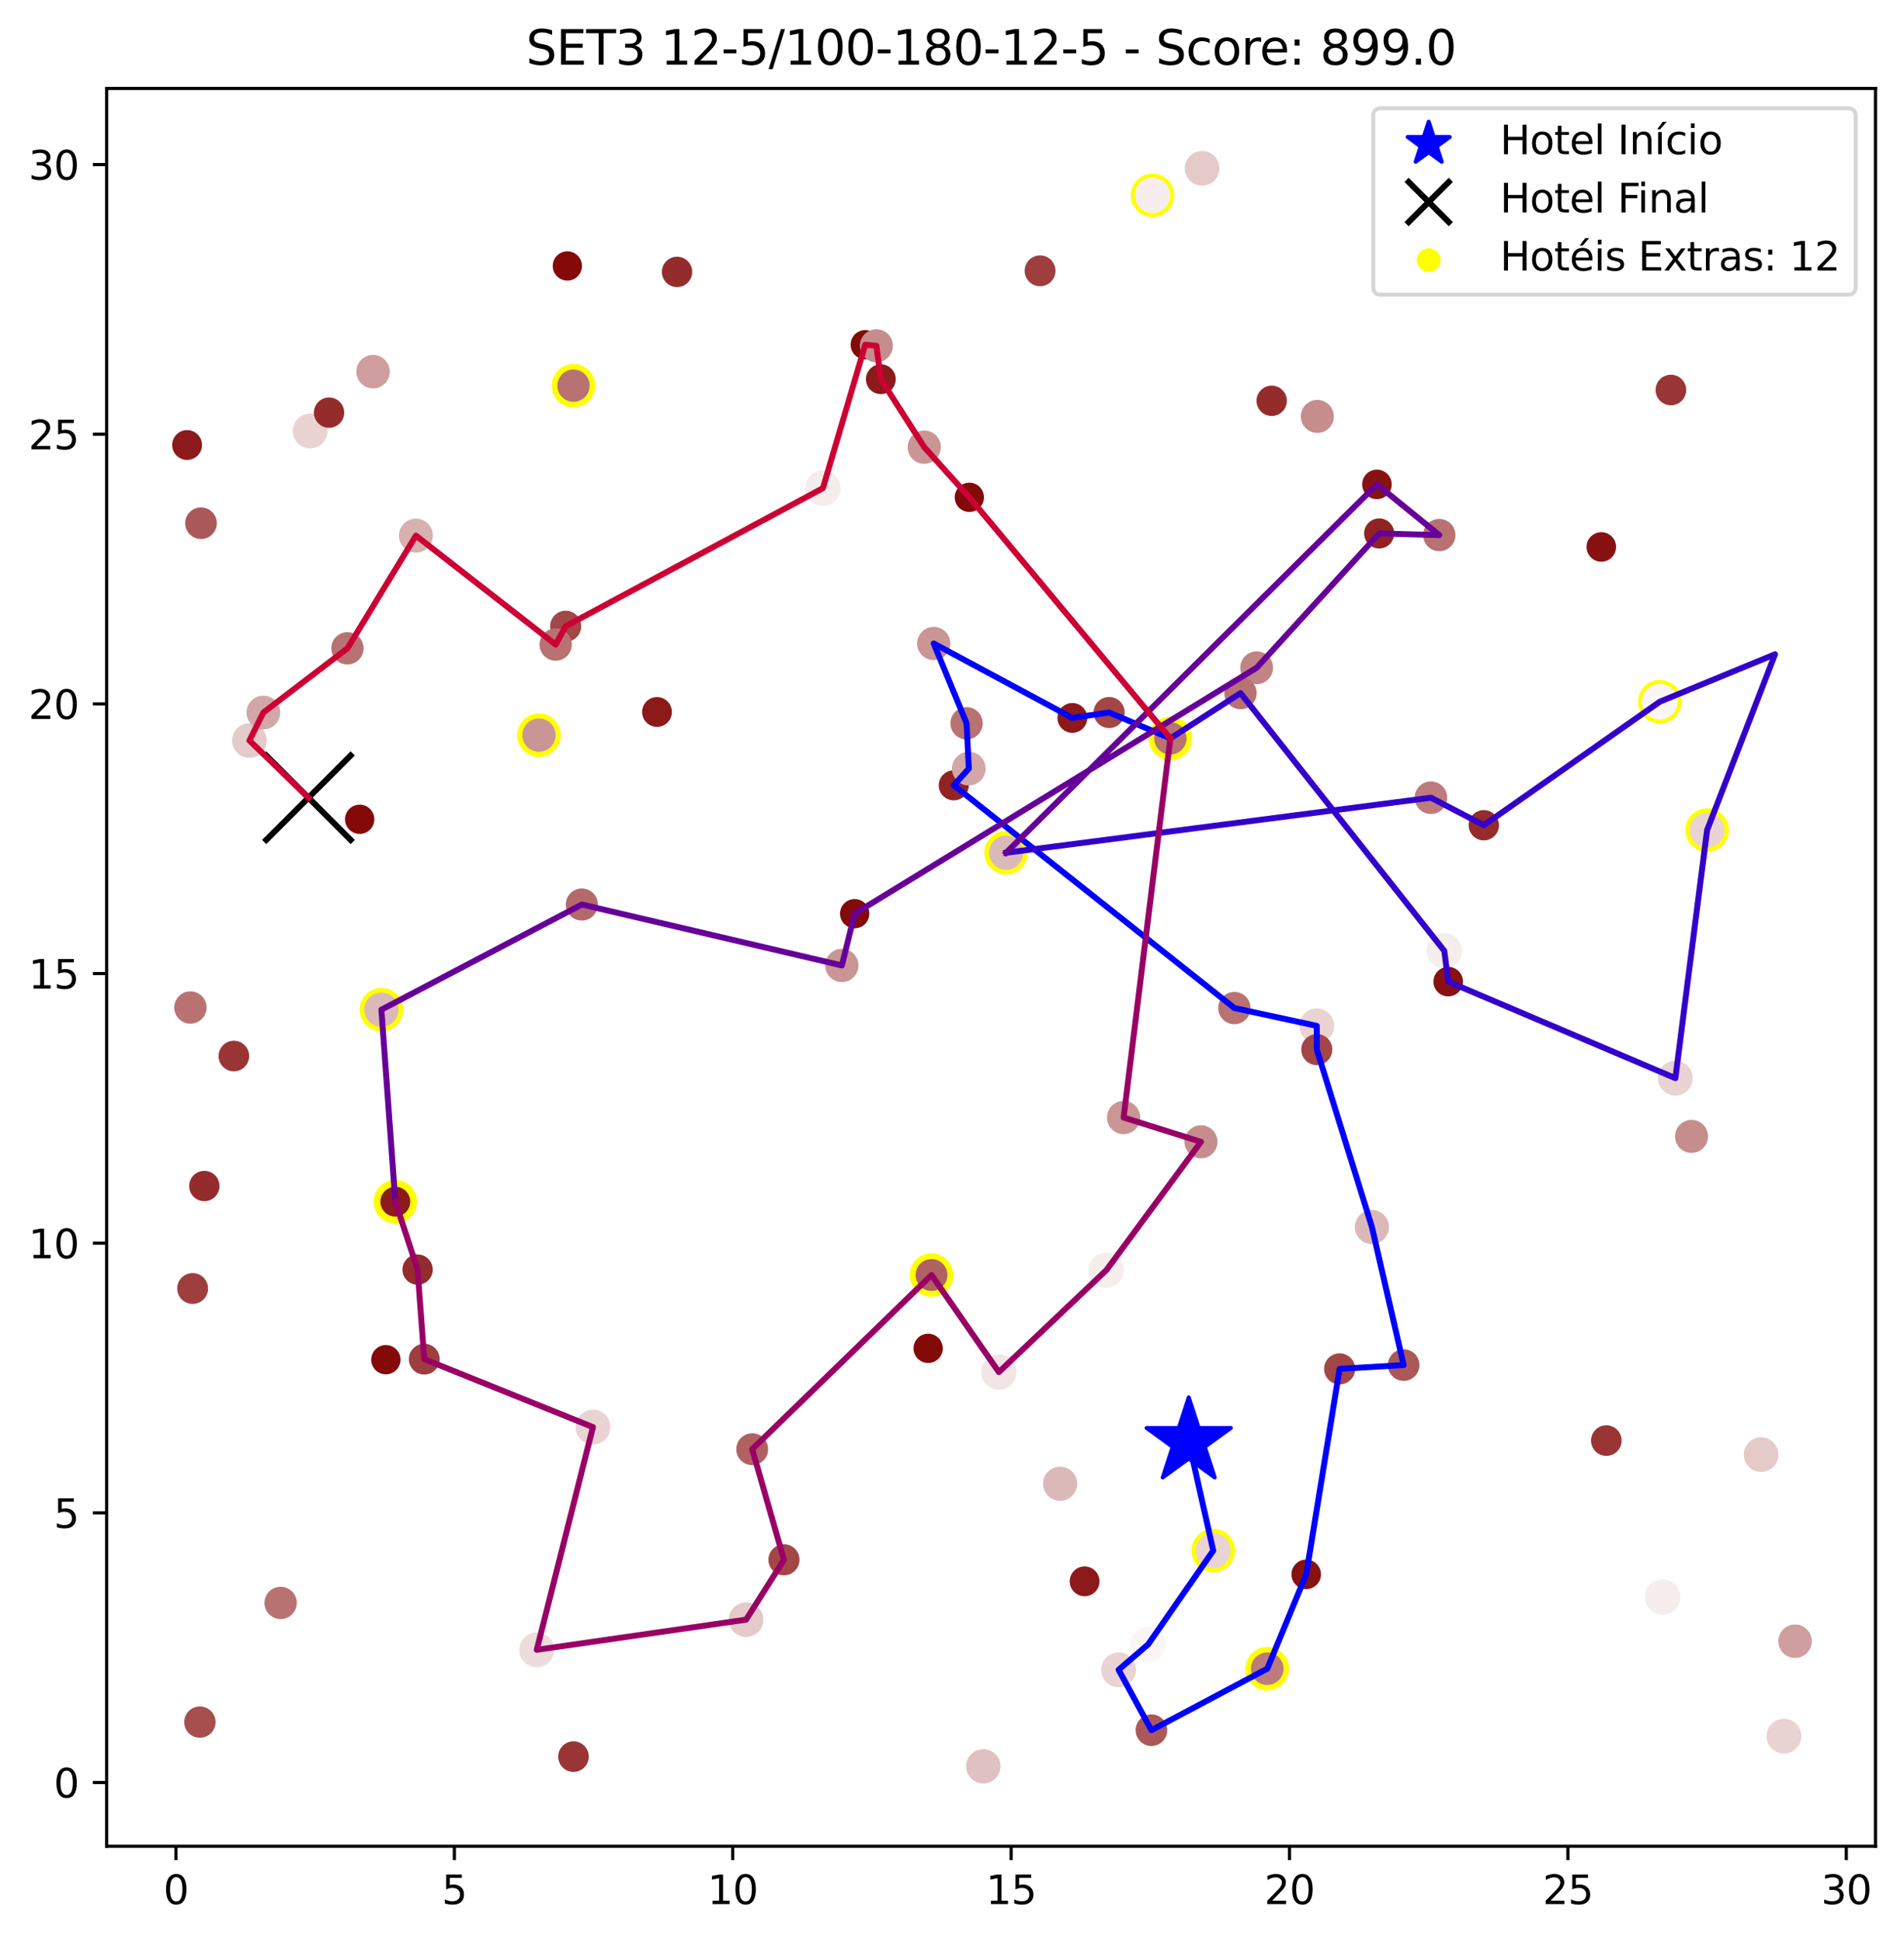 <?xml version="1.0" encoding="utf-8" standalone="no"?>
<!DOCTYPE svg PUBLIC "-//W3C//DTD SVG 1.1//EN"
  "http://www.w3.org/Graphics/SVG/1.1/DTD/svg11.dtd">
<svg height="489.716pt" version="1.1" viewBox="0 0 480.525 489.716" width="480.525pt" xmlns="http://www.w3.org/2000/svg" xmlns:xlink="http://www.w3.org/1999/xlink">
 <defs>
  <style type="text/css">*{stroke-linecap:butt;stroke-linejoin:round;}</style>
 </defs>
 <g id="figure_1">
  <g id="patch_1">
   <path d="M 0 489.716 
L 480.525 489.716 
L 480.525 0 
L 0 0 
z
" style="fill:#ffffff;"/>
  </g>
  <g id="axes_1">
   <g id="patch_2">
    <path d="M 26.925 465.838 
L 473.325 465.838 
L 473.325 22.318 
L 26.925 22.318 
z
" style="fill:#ffffff;"/>
   </g>
   <g id="PathCollection_1">
    <defs>
     <path d="M 0 -11.18 
L -2.51 -3.455 
L -10.633 -3.455 
L -4.061 1.32 
L -6.572 9.045 
L -0 4.271 
L 6.572 9.045 
L 4.061 1.32 
L 10.633 -3.455 
L 2.51 -3.455 
z
" id="m4211fedd74" style="stroke:#0000ff;"/>
    </defs>
    <g clip-path="url(#p23e7c9f985)">
     <use style="fill:#0000ff;stroke:#0000ff;" x="300.009" xlink:href="#m4211fedd74" y="363.759"/>
    </g>
   </g>
   <g id="PathCollection_2">
    <defs>
     <path d="M -11.18 11.18 
L 11.18 -11.18 
M -11.18 -11.18 
L 11.18 11.18 
" id="mbdd904ce80" style="stroke:#000000;stroke-width:1.5;"/>
    </defs>
    <g clip-path="url(#p23e7c9f985)">
     <use style="stroke:#000000;stroke-width:1.5;" x="77.849" xlink:href="#mbdd904ce80" y="201.281"/>
    </g>
   </g>
   <g id="PathCollection_3">
    <defs>
     <path d="M 0 5 
C 1.326 5 2.598 4.473 3.536 3.536 
C 4.473 2.598 5 1.326 5 0 
C 5 -1.326 4.473 -2.598 3.536 -3.536 
C 2.598 -4.473 1.326 -5 0 -5 
C -1.326 -5 -2.598 -4.473 -3.536 -3.536 
C -4.473 -2.598 -5 -1.326 -5 0 
C -5 1.326 -4.473 2.598 -3.536 3.536 
C -2.598 4.473 -1.326 5 0 5 
z
" id="m9f2e02b48d" style="stroke:#ffff00;"/>
    </defs>
    <g clip-path="url(#p23e7c9f985)">
     <use style="fill:#ffff00;stroke:#ffff00;" x="418.888" xlink:href="#m9f2e02b48d" y="177.06"/>
    </g>
   </g>
   <g id="PathCollection_4">
    <g clip-path="url(#p23e7c9f985)">
     <use style="fill:#ffff00;stroke:#ffff00;" x="253.919" xlink:href="#m9f2e02b48d" y="215.161"/>
    </g>
   </g>
   <g id="PathCollection_5">
    <g clip-path="url(#p23e7c9f985)">
     <use style="fill:#ffff00;stroke:#ffff00;" x="306.192" xlink:href="#m9f2e02b48d" y="391.247"/>
    </g>
   </g>
   <g id="PathCollection_6">
    <g clip-path="url(#p23e7c9f985)">
     <use style="fill:#ffff00;stroke:#ffff00;" x="96.257" xlink:href="#m9f2e02b48d" y="254.76"/>
    </g>
   </g>
   <g id="PathCollection_7">
    <g clip-path="url(#p23e7c9f985)">
     <use style="fill:#ffff00;stroke:#ffff00;" x="99.77" xlink:href="#m9f2e02b48d" y="303.204"/>
    </g>
   </g>
   <g id="PathCollection_8">
    <g clip-path="url(#p23e7c9f985)">
     <use style="fill:#ffff00;stroke:#ffff00;" x="290.875" xlink:href="#m9f2e02b48d" y="49.282"/>
    </g>
   </g>
   <g id="PathCollection_9">
    <g clip-path="url(#p23e7c9f985)">
     <use style="fill:#ffff00;stroke:#ffff00;" x="295.372" xlink:href="#m9f2e02b48d" y="186.313"/>
    </g>
   </g>
   <g id="PathCollection_10">
    <g clip-path="url(#p23e7c9f985)">
     <use style="fill:#ffff00;stroke:#ffff00;" x="430.832" xlink:href="#m9f2e02b48d" y="209.446"/>
    </g>
   </g>
   <g id="PathCollection_11">
    <g clip-path="url(#p23e7c9f985)">
     <use style="fill:#ffff00;stroke:#ffff00;" x="235.089" xlink:href="#m9f2e02b48d" y="321.711"/>
    </g>
   </g>
   <g id="PathCollection_12">
    <g clip-path="url(#p23e7c9f985)">
     <use style="fill:#ffff00;stroke:#ffff00;" x="319.822" xlink:href="#m9f2e02b48d" y="421.048"/>
    </g>
   </g>
   <g id="PathCollection_13">
    <g clip-path="url(#p23e7c9f985)">
     <use style="fill:#ffff00;stroke:#ffff00;" x="144.736" xlink:href="#m9f2e02b48d" y="97.318"/>
    </g>
   </g>
   <g id="PathCollection_14">
    <g clip-path="url(#p23e7c9f985)">
     <use style="fill:#ffff00;stroke:#ffff00;" x="136.024" xlink:href="#m9f2e02b48d" y="185.496"/>
    </g>
   </g>
   <g id="PathCollection_15">
    <defs>
     <path d="M 0 3.392 
C 0.9 3.392 1.763 3.035 2.399 2.399 
C 3.035 1.763 3.392 0.9 3.392 0 
C 3.392 -0.9 3.035 -1.763 2.399 -2.399 
C 1.763 -3.035 0.9 -3.392 0 -3.392 
C -0.9 -3.392 -1.763 -3.035 -2.399 -2.399 
C -3.035 -1.763 -3.392 -0.9 -3.392 0 
C -3.392 0.9 -3.035 1.763 -2.399 2.399 
C -1.763 3.035 -0.9 3.392 0 3.392 
z
" id="m2d4fc743d2" style="stroke:#9e3e3e;"/>
    </defs>
    <g clip-path="url(#p23e7c9f985)">
     <use style="fill:#9e3e3e;stroke:#9e3e3e;" x="262.491" xlink:href="#m2d4fc743d2" y="68.333"/>
    </g>
   </g>
   <g id="PathCollection_16">
    <defs>
     <path d="M 0 3.328 
C 0.883 3.328 1.729 2.978 2.353 2.353 
C 2.978 1.729 3.328 0.883 3.328 0 
C 3.328 -0.883 2.978 -1.729 2.353 -2.353 
C 1.729 -2.978 0.883 -3.328 0 -3.328 
C -0.883 -3.328 -1.729 -2.978 -2.353 -2.353 
C -2.978 -1.729 -3.328 -0.883 -3.328 0 
C -3.328 0.883 -2.978 1.729 -2.353 2.353 
C -1.729 2.978 -0.883 3.328 0 3.328 
z
" id="meb93f9c286" style="stroke:#952c2c;"/>
    </defs>
    <g clip-path="url(#p23e7c9f985)">
     <use style="fill:#952c2c;stroke:#952c2c;" x="170.872" xlink:href="#meb93f9c286" y="68.605"/>
    </g>
   </g>
   <g id="PathCollection_17">
    <defs>
     <path d="M 0 3.895 
C 1.033 3.895 2.024 3.485 2.754 2.754 
C 3.485 2.024 3.895 1.033 3.895 0 
C 3.895 -1.033 3.485 -2.024 2.754 -2.754 
C 2.024 -3.485 1.033 -3.895 0 -3.895 
C -1.033 -3.895 -2.024 -3.485 -2.754 -2.754 
C -3.485 -2.024 -3.895 -1.033 -3.895 0 
C -3.895 1.033 -3.485 2.024 -2.754 2.754 
C -2.024 3.485 -1.033 3.895 0 3.895 
z
" id="mc8ee147cbe" style="stroke:#e9d3d3;"/>
    </defs>
    <g clip-path="url(#p23e7c9f985)">
     <use style="fill:#e9d3d3;stroke:#e9d3d3;" x="282.304" xlink:href="#mc8ee147cbe" y="421.32"/>
    </g>
   </g>
   <g id="PathCollection_18">
    <defs>
     <path d="M 0 3.263 
C 0.865 3.263 1.695 2.919 2.307 2.307 
C 2.919 1.695 3.263 0.865 3.263 0 
C 3.263 -0.865 2.919 -1.695 2.307 -2.307 
C 1.695 -2.919 0.865 -3.263 0 -3.263 
C -0.865 -3.263 -1.695 -2.919 -2.307 -2.307 
C -2.919 -1.695 -3.263 -0.865 -3.263 0 
C -3.263 0.865 -2.919 1.695 -2.307 2.307 
C -1.695 2.919 -0.865 3.263 0 3.263 
z
" id="m3fd011f74b" style="stroke:#8d1a1a;"/>
    </defs>
    <g clip-path="url(#p23e7c9f985)">
     <use style="fill:#8d1a1a;stroke:#8d1a1a;" x="165.814" xlink:href="#m3fd011f74b" y="179.645"/>
    </g>
   </g>
   <g id="PathCollection_19">
    <defs>
     <path d="M 0 3.867 
C 1.026 3.867 2.009 3.46 2.735 2.735 
C 3.46 2.009 3.867 1.026 3.867 0 
C 3.867 -1.026 3.46 -2.009 2.735 -2.735 
C 2.009 -3.46 1.026 -3.867 0 -3.867 
C -1.026 -3.867 -2.009 -3.46 -2.735 -2.735 
C -3.46 -2.009 -3.867 -1.026 -3.867 0 
C -3.867 1.026 -3.46 2.009 -2.735 2.735 
C -2.009 3.46 -1.026 3.867 0 3.867 
z
" id="m89614333ac" style="stroke:#e5caca;"/>
    </defs>
    <g clip-path="url(#p23e7c9f985)">
     <use style="fill:#e5caca;stroke:#e5caca;" x="303.382" xlink:href="#m89614333ac" y="42.478"/>
    </g>
   </g>
   <g id="PathCollection_20">
    <g clip-path="url(#p23e7c9f985)">
     <use style="fill:#8d1a1a;stroke:#8d1a1a;" x="99.77" xlink:href="#m3fd011f74b" y="303.204"/>
    </g>
   </g>
   <g id="PathCollection_21">
    <defs>
     <path d="M 0 3.95 
C 1.048 3.95 2.052 3.534 2.793 2.793 
C 3.534 2.052 3.95 1.048 3.95 0 
C 3.95 -1.048 3.534 -2.052 2.793 -2.793 
C 2.052 -3.534 1.048 -3.95 0 -3.95 
C -1.048 -3.95 -2.052 -3.534 -2.793 -2.793 
C -3.534 -2.052 -3.95 -1.048 -3.95 0 
C -3.95 1.048 -3.534 2.052 -2.793 2.793 
C -2.052 3.534 -1.048 3.95 0 3.95 
z
" id="meda978b07c" style="stroke:#f2e5e5;"/>
    </defs>
    <g clip-path="url(#p23e7c9f985)">
     <use style="fill:#f2e5e5;stroke:#f2e5e5;" x="252.092" xlink:href="#meda978b07c" y="346.205"/>
    </g>
   </g>
   <g id="PathCollection_22">
    <g clip-path="url(#p23e7c9f985)">
     <use style="fill:#e9d3d3;stroke:#e9d3d3;" x="78.271" xlink:href="#mc8ee147cbe" y="108.748"/>
    </g>
   </g>
   <g id="PathCollection_23">
    <defs>
     <path d="M 0 3.667 
C 0.973 3.667 1.905 3.281 2.593 2.593 
C 3.281 1.905 3.667 0.973 3.667 0 
C 3.667 -0.973 3.281 -1.905 2.593 -2.593 
C 1.905 -3.281 0.973 -3.667 0 -3.667 
C -0.973 -3.667 -1.905 -3.281 -2.593 -2.593 
C -3.281 -1.905 -3.667 -0.973 -3.667 0 
C -3.667 0.973 -3.281 1.905 -2.593 2.593 
C -1.905 3.281 -0.973 3.667 0 3.667 
z
" id="m3084d4b208" style="stroke:#c68d8d;"/>
    </defs>
    <g clip-path="url(#p23e7c9f985)">
     <use style="fill:#c68d8d;stroke:#c68d8d;" x="303.101" xlink:href="#m3084d4b208" y="288.099"/>
    </g>
   </g>
   <g id="PathCollection_24">
    <defs>
     <path d="M 0 3.811 
C 1.011 3.811 1.98 3.41 2.695 2.695 
C 3.41 1.98 3.811 1.011 3.811 0 
C 3.811 -1.011 3.41 -1.98 2.695 -2.695 
C 1.98 -3.41 1.011 -3.811 0 -3.811 
C -1.011 -3.811 -1.98 -3.41 -2.695 -2.695 
C -3.41 -1.98 -3.811 -1.011 -3.811 0 
C -3.811 1.011 -3.41 1.98 -2.695 2.695 
C -1.98 3.41 -1.011 3.811 0 3.811 
z
" id="me3146e0d5d" style="stroke:#dcb9b9;"/>
    </defs>
    <g clip-path="url(#p23e7c9f985)">
     <use style="fill:#dcb9b9;stroke:#dcb9b9;" x="253.919" xlink:href="#me3146e0d5d" y="215.161"/>
    </g>
   </g>
   <g id="PathCollection_25">
    <defs>
     <path d="M 0 3.361 
C 0.891 3.361 1.746 3.006 2.376 2.376 
C 3.006 1.746 3.361 0.891 3.361 0 
C 3.361 -0.891 3.006 -1.746 2.376 -2.376 
C 1.746 -3.006 0.891 -3.361 0 -3.361 
C -0.891 -3.361 -1.746 -3.006 -2.376 -2.376 
C -3.006 -1.746 -3.361 -0.891 -3.361 0 
C -3.361 0.891 -3.006 1.746 -2.376 2.376 
C -1.746 3.006 -0.891 3.361 0 3.361 
z
" id="m4ff313b95e" style="stroke:#9a3535;"/>
    </defs>
    <g clip-path="url(#p23e7c9f985)">
     <use style="fill:#9a3535;stroke:#9a3535;" x="144.736" xlink:href="#m4ff313b95e" y="443.229"/>
    </g>
   </g>
   <g id="PathCollection_26">
    <defs>
     <path d="M 0 3.696 
C 0.98 3.696 1.921 3.307 2.614 2.614 
C 3.307 1.921 3.696 0.98 3.696 0 
C 3.696 -0.98 3.307 -1.921 2.614 -2.614 
C 1.921 -3.307 0.98 -3.696 0 -3.696 
C -0.98 -3.696 -1.921 -3.307 -2.614 -2.614 
C -3.307 -1.921 -3.696 -0.98 -3.696 0 
C -3.696 0.98 -3.307 1.921 -2.614 2.614 
C -1.921 3.307 -0.98 3.696 0 3.696 
z
" id="m4ac99a7293" style="stroke:#ca9595;"/>
    </defs>
    <g clip-path="url(#p23e7c9f985)">
     <use style="fill:#ca9595;stroke:#ca9595;" x="233.263" xlink:href="#m4ac99a7293" y="112.831"/>
    </g>
   </g>
   <g id="PathCollection_27">
    <defs>
     <path d="M 0 3.977 
C 1.055 3.977 2.067 3.558 2.812 2.812 
C 3.558 2.067 3.977 1.055 3.977 0 
C 3.977 -1.055 3.558 -2.067 2.812 -2.812 
C 2.067 -3.558 1.055 -3.977 0 -3.977 
C -1.055 -3.977 -2.067 -3.558 -2.812 -2.812 
C -3.558 -2.067 -3.977 -1.055 -3.977 0 
C -3.977 1.055 -3.558 2.067 -2.812 2.812 
C -2.067 3.558 -1.055 3.977 0 3.977 
z
" id="m2bae1b1825" style="stroke:#f6eded;"/>
    </defs>
    <g clip-path="url(#p23e7c9f985)">
     <use style="fill:#f6eded;stroke:#f6eded;" x="290.875" xlink:href="#m2bae1b1825" y="49.282"/>
    </g>
   </g>
   <g id="PathCollection_28">
    <g clip-path="url(#p23e7c9f985)">
     <use style="fill:#f6eded;stroke:#f6eded;" x="279.212" xlink:href="#m2bae1b1825" y="320.486"/>
    </g>
   </g>
   <g id="PathCollection_29">
    <defs>
     <path d="M 0 3.196 
C 0.848 3.196 1.661 2.859 2.26 2.26 
C 2.859 1.661 3.196 0.848 3.196 0 
C 3.196 -0.848 2.859 -1.661 2.26 -2.26 
C 1.661 -2.859 0.848 -3.196 0 -3.196 
C -0.848 -3.196 -1.661 -2.859 -2.26 -2.26 
C -2.859 -1.661 -3.196 -0.848 -3.196 0 
C -3.196 0.848 -2.859 1.661 -2.26 2.26 
C -1.661 2.859 -0.848 3.196 0 3.196 
z
" id="m78ff8f5574" style="stroke:#840909;"/>
    </defs>
    <g clip-path="url(#p23e7c9f985)">
     <use style="fill:#840909;stroke:#840909;" x="218.368" xlink:href="#m78ff8f5574" y="86.976"/>
    </g>
   </g>
   <g id="PathCollection_30">
    <g clip-path="url(#p23e7c9f985)">
     <use style="fill:#9a3535;stroke:#9a3535;" x="405.398" xlink:href="#m4ff313b95e" y="363.487"/>
    </g>
   </g>
   <g id="PathCollection_31">
    <g clip-path="url(#p23e7c9f985)">
     <use style="fill:#f6eded;stroke:#f6eded;" x="207.688" xlink:href="#m2bae1b1825" y="123.173"/>
    </g>
   </g>
   <g id="PathCollection_32">
    <g clip-path="url(#p23e7c9f985)">
     <use style="fill:#e5caca;stroke:#e5caca;" x="188.297" xlink:href="#m89614333ac" y="408.665"/>
    </g>
   </g>
   <g id="PathCollection_33">
    <defs>
     <path d="M 0 3.725 
C 0.988 3.725 1.936 3.333 2.634 2.634 
C 3.333 1.936 3.725 0.988 3.725 0 
C 3.725 -0.988 3.333 -1.936 2.634 -2.634 
C 1.936 -3.333 0.988 -3.725 0 -3.725 
C -0.988 -3.725 -1.936 -3.333 -2.634 -2.634 
C -3.333 -1.936 -3.725 -0.988 -3.725 0 
C -3.725 0.988 -3.333 1.936 -2.634 2.634 
C -1.936 3.333 -0.988 3.725 0 3.725 
z
" id="m4f8cda9a18" style="stroke:#cf9e9e;"/>
    </defs>
    <g clip-path="url(#p23e7c9f985)">
     <use style="fill:#cf9e9e;stroke:#cf9e9e;" x="94.149" xlink:href="#m4f8cda9a18" y="93.78"/>
    </g>
   </g>
   <g id="PathCollection_34">
    <defs>
     <path d="M 0 3.578 
C 0.949 3.578 1.859 3.201 2.53 2.53 
C 3.201 1.859 3.578 0.949 3.578 0 
C 3.578 -0.949 3.201 -1.859 2.53 -2.53 
C 1.859 -3.201 0.949 -3.578 0 -3.578 
C -0.949 -3.578 -1.859 -3.201 -2.53 -2.53 
C -3.201 -1.859 -3.578 -0.949 -3.578 0 
C -3.578 0.949 -3.201 1.859 -2.53 2.53 
C -1.859 3.201 -0.949 3.578 0 3.578 
z
" id="ma5337c6ca3" style="stroke:#b97272;"/>
    </defs>
    <g clip-path="url(#p23e7c9f985)">
     <use style="fill:#b97272;stroke:#b97272;" x="295.372" xlink:href="#ma5337c6ca3" y="186.313"/>
    </g>
   </g>
   <g id="PathCollection_35">
    <g clip-path="url(#p23e7c9f985)">
     <use style="fill:#840909;stroke:#840909;" x="97.381" xlink:href="#m78ff8f5574" y="343.075"/>
    </g>
   </g>
   <g id="PathCollection_36">
    <g clip-path="url(#p23e7c9f985)">
     <use style="fill:#b97272;stroke:#b97272;" x="243.942" xlink:href="#ma5337c6ca3" y="182.503"/>
    </g>
   </g>
   <g id="PathCollection_37">
    <g clip-path="url(#p23e7c9f985)">
     <use style="fill:#dcb9b9;stroke:#dcb9b9;" x="267.549" xlink:href="#me3146e0d5d" y="374.373"/>
    </g>
   </g>
   <g id="PathCollection_38">
    <g clip-path="url(#p23e7c9f985)">
     <use style="fill:#e5caca;stroke:#e5caca;" x="62.954" xlink:href="#m89614333ac" y="186.857"/>
    </g>
   </g>
   <g id="PathCollection_39">
    <g clip-path="url(#p23e7c9f985)">
     <use style="fill:#c68d8d;stroke:#c68d8d;" x="332.469" xlink:href="#m3084d4b208" y="105.074"/>
    </g>
   </g>
   <g id="PathCollection_40">
    <defs>
     <path d="M 0 3.424 
C 0.908 3.424 1.779 3.063 2.421 2.421 
C 3.063 1.779 3.424 0.908 3.424 0 
C 3.424 -0.908 3.063 -1.779 2.421 -2.421 
C 1.779 -3.063 0.908 -3.424 0 -3.424 
C -0.908 -3.424 -1.779 -3.063 -2.421 -2.421 
C -3.063 -1.779 -3.424 -0.908 -3.424 0 
C -3.424 0.908 -3.063 1.779 -2.421 2.421 
C -1.779 3.063 -0.908 3.424 0 3.424 
z
" id="ma4df391441" style="stroke:#a34646;"/>
    </defs>
    <g clip-path="url(#p23e7c9f985)">
     <use style="fill:#a34646;stroke:#a34646;" x="279.915" xlink:href="#ma4df391441" y="179.781"/>
    </g>
   </g>
   <g id="PathCollection_41">
    <g clip-path="url(#p23e7c9f985)">
     <use style="fill:#e9d3d3;stroke:#e9d3d3;" x="430.832" xlink:href="#mc8ee147cbe" y="209.446"/>
    </g>
   </g>
   <g id="PathCollection_42">
    <defs>
     <path d="M 0 3.638 
C 0.965 3.638 1.89 3.254 2.572 2.572 
C 3.254 1.89 3.638 0.965 3.638 0 
C 3.638 -0.965 3.254 -1.89 2.572 -2.572 
C 1.89 -3.254 0.965 -3.638 0 -3.638 
C -0.965 -3.638 -1.89 -3.254 -2.572 -2.572 
C -3.254 -1.89 -3.638 -0.965 -3.638 0 
C -3.638 0.965 -3.254 1.89 -2.572 2.572 
C -1.89 3.254 -0.965 3.638 0 3.638 
z
" id="m64f9fce8ff" style="stroke:#c18484;"/>
    </defs>
    <g clip-path="url(#p23e7c9f985)">
     <use style="fill:#c18484;stroke:#c18484;" x="317.152" xlink:href="#m64f9fce8ff" y="168.487"/>
    </g>
   </g>
   <g id="PathCollection_43">
    <g clip-path="url(#p23e7c9f985)">
     <use style="fill:#e9d3d3;stroke:#e9d3d3;" x="332.328" xlink:href="#mc8ee147cbe" y="258.843"/>
    </g>
   </g>
   <g id="PathCollection_44">
    <g clip-path="url(#p23e7c9f985)">
     <use style="fill:#a34646;stroke:#a34646;" x="338.09" xlink:href="#ma4df391441" y="345.388"/>
    </g>
   </g>
   <g id="PathCollection_45">
    <g clip-path="url(#p23e7c9f985)">
     <use style="fill:#952c2c;stroke:#952c2c;" x="83.048" xlink:href="#meb93f9c286" y="104.122"/>
    </g>
   </g>
   <g id="PathCollection_46">
    <g clip-path="url(#p23e7c9f985)">
     <use style="fill:#8d1a1a;stroke:#8d1a1a;" x="270.641" xlink:href="#m3fd011f74b" y="181.142"/>
    </g>
   </g>
   <g id="PathCollection_47">
    <defs>
     <path d="M 0 3.455 
C 0.916 3.455 1.795 3.091 2.443 2.443 
C 3.091 1.795 3.455 0.916 3.455 0 
C 3.455 -0.916 3.091 -1.795 2.443 -2.443 
C 1.795 -3.091 0.916 -3.455 0 -3.455 
C -0.916 -3.455 -1.795 -3.091 -2.443 -2.443 
C -3.091 -1.795 -3.455 -0.916 -3.455 0 
C -3.455 0.916 -3.091 1.795 -2.443 2.443 
C -1.795 3.091 -0.916 3.455 0 3.455 
z
" id="m64b78b1b5c" style="stroke:#a74f4f;"/>
    </defs>
    <g clip-path="url(#p23e7c9f985)">
     <use style="fill:#a74f4f;stroke:#a74f4f;" x="50.448" xlink:href="#m64b78b1b5c" y="434.52"/>
    </g>
   </g>
   <g id="PathCollection_48">
    <defs>
     <path d="M 0 3.517 
C 0.933 3.517 1.827 3.147 2.487 2.487 
C 3.147 1.827 3.517 0.933 3.517 0 
C 3.517 -0.933 3.147 -1.827 2.487 -2.487 
C 1.827 -3.147 0.933 -3.517 0 -3.517 
C -0.933 -3.517 -1.827 -3.147 -2.487 -2.487 
C -3.147 -1.827 -3.517 -0.933 -3.517 0 
C -3.517 0.933 -3.147 1.827 -2.487 2.487 
C -1.827 3.147 -0.933 3.517 0 3.517 
z
" id="mba6c386062" style="stroke:#b06161;"/>
    </defs>
    <g clip-path="url(#p23e7c9f985)">
     <use style="fill:#b06161;stroke:#b06161;" x="235.089" xlink:href="#mba6c386062" y="321.711"/>
    </g>
   </g>
   <g id="PathCollection_49">
    <g clip-path="url(#p23e7c9f985)">
     <use style="fill:#9e3e3e;stroke:#9e3e3e;" x="48.621" xlink:href="#m2d4fc743d2" y="325.113"/>
    </g>
   </g>
   <g id="PathCollection_50">
    <defs>
     <path d="M 0 3.486 
C 0.925 3.486 1.811 3.119 2.465 2.465 
C 3.119 1.811 3.486 0.925 3.486 0 
C 3.486 -0.925 3.119 -1.811 2.465 -2.465 
C 1.811 -3.119 0.925 -3.486 0 -3.486 
C -0.925 -3.486 -1.811 -3.119 -2.465 -2.465 
C -3.119 -1.811 -3.486 -0.925 -3.486 0 
C -3.486 0.925 -3.119 1.811 -2.465 2.465 
C -1.811 3.119 -0.925 3.486 0 3.486 
z
" id="m256d8944af" style="stroke:#ab5858;"/>
    </defs>
    <g clip-path="url(#p23e7c9f985)">
     <use style="fill:#ab5858;stroke:#ab5858;" x="50.729" xlink:href="#m256d8944af" y="132.018"/>
    </g>
   </g>
   <g id="PathCollection_51">
    <g clip-path="url(#p23e7c9f985)">
     <use style="fill:#b97272;stroke:#b97272;" x="363.243" xlink:href="#ma5337c6ca3" y="135.011"/>
    </g>
   </g>
   <g id="PathCollection_52">
    <g clip-path="url(#p23e7c9f985)">
     <use style="fill:#b97272;stroke:#b97272;" x="313.077" xlink:href="#ma5337c6ca3" y="174.882"/>
    </g>
   </g>
   <g id="PathCollection_53">
    <g clip-path="url(#p23e7c9f985)">
     <use style="fill:#a34646;stroke:#a34646;" x="142.769" xlink:href="#ma4df391441" y="158.009"/>
    </g>
   </g>
   <g id="PathCollection_54">
    <g clip-path="url(#p23e7c9f985)">
     <use style="fill:#e9d3d3;stroke:#e9d3d3;" x="450.224" xlink:href="#mc8ee147cbe" y="438.058"/>
    </g>
   </g>
   <g id="PathCollection_55">
    <defs>
     <path d="M 0 3.608 
C 0.957 3.608 1.875 3.228 2.551 2.551 
C 3.228 1.875 3.608 0.957 3.608 0 
C 3.608 -0.957 3.228 -1.875 2.551 -2.551 
C 1.875 -3.228 0.957 -3.608 0 -3.608 
C -0.957 -3.608 -1.875 -3.228 -2.551 -2.551 
C -3.228 -1.875 -3.608 -0.957 -3.608 0 
C -3.608 0.957 -3.228 1.875 -2.551 2.551 
C -1.875 3.228 -0.957 3.608 0 3.608 
z
" id="mb61a3630b0" style="stroke:#bd7b7b;"/>
    </defs>
    <g clip-path="url(#p23e7c9f985)">
     <use style="fill:#bd7b7b;stroke:#bd7b7b;" x="319.822" xlink:href="#mb61a3630b0" y="421.048"/>
    </g>
   </g>
   <g id="PathCollection_56">
    <g clip-path="url(#p23e7c9f985)">
     <use style="fill:#f6eded;stroke:#f6eded;" x="364.507" xlink:href="#m2bae1b1825" y="239.928"/>
    </g>
   </g>
   <g id="PathCollection_57">
    <g clip-path="url(#p23e7c9f985)">
     <use style="fill:#840909;stroke:#840909;" x="234.246" xlink:href="#m78ff8f5574" y="340.217"/>
    </g>
   </g>
   <g id="PathCollection_58">
    <g clip-path="url(#p23e7c9f985)">
     <use style="fill:#952c2c;stroke:#952c2c;" x="51.572" xlink:href="#meb93f9c286" y="299.258"/>
    </g>
   </g>
   <g id="PathCollection_59">
    <defs>
     <path d="M 0 3.783 
C 1.003 3.783 1.966 3.384 2.675 2.675 
C 3.384 1.966 3.783 1.003 3.783 0 
C 3.783 -1.003 3.384 -1.966 2.675 -2.675 
C 1.966 -3.384 1.003 -3.783 0 -3.783 
C -1.003 -3.783 -1.966 -3.384 -2.675 -2.675 
C -3.384 -1.966 -3.783 -1.003 -3.783 0 
C -3.783 1.003 -3.384 1.966 -2.675 2.675 
C -1.966 3.384 -1.003 3.783 0 3.783 
z
" id="m776cd7624a" style="stroke:#d7b0b0;"/>
    </defs>
    <g clip-path="url(#p23e7c9f985)">
     <use style="fill:#d7b0b0;stroke:#d7b0b0;" x="104.969" xlink:href="#m776cd7624a" y="135.147"/>
    </g>
   </g>
   <g id="PathCollection_60">
    <g clip-path="url(#p23e7c9f985)">
     <use style="fill:#952c2c;stroke:#952c2c;" x="320.946" xlink:href="#meb93f9c286" y="101.128"/>
    </g>
   </g>
   <g id="PathCollection_61">
    <g clip-path="url(#p23e7c9f985)">
     <use style="fill:#8d1a1a;stroke:#8d1a1a;" x="273.732" xlink:href="#m3fd011f74b" y="399.003"/>
    </g>
   </g>
   <g id="PathCollection_62">
    <g clip-path="url(#p23e7c9f985)">
     <use style="fill:#b97272;stroke:#b97272;" x="144.736" xlink:href="#ma5337c6ca3" y="97.318"/>
    </g>
   </g>
   <g id="PathCollection_63">
    <g clip-path="url(#p23e7c9f985)">
     <use style="fill:#9a3535;stroke:#9a3535;" x="59.019" xlink:href="#m4ff313b95e" y="266.463"/>
    </g>
   </g>
   <g id="PathCollection_64">
    <defs>
     <path d="M 0 4.004 
C 1.062 4.004 2.081 3.582 2.831 2.831 
C 3.582 2.081 4.004 1.062 4.004 0 
C 4.004 -1.062 3.582 -2.081 2.831 -2.831 
C 2.081 -3.582 1.062 -4.004 0 -4.004 
C -1.062 -4.004 -2.081 -3.582 -2.831 -2.831 
C -3.582 -2.081 -4.004 -1.062 -4.004 0 
C -4.004 1.062 -3.582 2.081 -2.831 2.831 
C -2.081 3.582 -1.062 4.004 0 4.004 
z
" id="mea912e6cc2" style="stroke:#fbf6f6;"/>
    </defs>
    <g clip-path="url(#p23e7c9f985)">
     <use style="fill:#fbf6f6;stroke:#fbf6f6;" x="289.751" xlink:href="#mea912e6cc2" y="414.924"/>
    </g>
   </g>
   <g id="PathCollection_65">
    <g clip-path="url(#p23e7c9f985)">
     <use style="fill:#952c2c;stroke:#952c2c;" x="374.484" xlink:href="#meb93f9c286" y="208.221"/>
    </g>
   </g>
   <g id="PathCollection_66">
    <g clip-path="url(#p23e7c9f985)">
     <use style="fill:#ca9595;stroke:#ca9595;" x="212.466" xlink:href="#m4ac99a7293" y="243.602"/>
    </g>
   </g>
   <g id="PathCollection_67">
    <defs>
     <path d="M 0 3.23 
C 0.857 3.23 1.678 2.889 2.284 2.284 
C 2.889 1.678 3.23 0.857 3.23 0 
C 3.23 -0.857 2.889 -1.678 2.284 -2.284 
C 1.678 -2.889 0.857 -3.23 0 -3.23 
C -0.857 -3.23 -1.678 -2.889 -2.284 -2.284 
C -2.889 -1.678 -3.23 -0.857 -3.23 0 
C -3.23 0.857 -2.889 1.678 -2.284 2.284 
C -1.678 2.889 -0.857 3.23 0 3.23 
z
" id="m23663fe47a" style="stroke:#881212;"/>
    </defs>
    <g clip-path="url(#p23e7c9f985)">
     <use style="fill:#881212;stroke:#881212;" x="365.491" xlink:href="#m23663fe47a" y="247.684"/>
    </g>
   </g>
   <g id="PathCollection_68">
    <g clip-path="url(#p23e7c9f985)">
     <use style="fill:#e5caca;stroke:#e5caca;" x="444.462" xlink:href="#m89614333ac" y="367.025"/>
    </g>
   </g>
   <g id="PathCollection_69">
    <g clip-path="url(#p23e7c9f985)">
     <use style="fill:#ca9595;stroke:#ca9595;" x="136.024" xlink:href="#m4ac99a7293" y="185.496"/>
    </g>
   </g>
   <g id="PathCollection_70">
    <g clip-path="url(#p23e7c9f985)">
     <use style="fill:#9a3535;stroke:#9a3535;" x="421.698" xlink:href="#m4ff313b95e" y="98.406"/>
    </g>
   </g>
   <g id="PathCollection_71">
    <g clip-path="url(#p23e7c9f985)">
     <use style="fill:#dcb9b9;stroke:#dcb9b9;" x="346.24" xlink:href="#me3146e0d5d" y="309.6"/>
    </g>
   </g>
   <g id="PathCollection_72">
    <g clip-path="url(#p23e7c9f985)">
     <use style="fill:#cf9e9e;stroke:#cf9e9e;" x="453.034" xlink:href="#m4f8cda9a18" y="414.108"/>
    </g>
   </g>
   <g id="PathCollection_73">
    <g clip-path="url(#p23e7c9f985)">
     <use style="fill:#bd7b7b;stroke:#bd7b7b;" x="361.135" xlink:href="#mb61a3630b0" y="201.281"/>
    </g>
   </g>
   <g id="PathCollection_74">
    <g clip-path="url(#p23e7c9f985)">
     <use style="fill:#9e3e3e;stroke:#9e3e3e;" x="107.077" xlink:href="#m2d4fc743d2" y="342.939"/>
    </g>
   </g>
   <g id="PathCollection_75">
    <defs>
     <path d="M 0 3.296 
C 0.874 3.296 1.712 2.949 2.33 2.33 
C 2.949 1.712 3.296 0.874 3.296 0 
C 3.296 -0.874 2.949 -1.712 2.33 -2.33 
C 1.712 -2.949 0.874 -3.296 0 -3.296 
C -0.874 -3.296 -1.712 -2.949 -2.33 -2.33 
C -2.949 -1.712 -3.296 -0.874 -3.296 0 
C -3.296 0.874 -2.949 1.712 -2.33 2.33 
C -1.712 2.949 -0.874 3.296 0 3.296 
z
" id="me9433347cd" style="stroke:#912323;"/>
    </defs>
    <g clip-path="url(#p23e7c9f985)">
     <use style="fill:#912323;stroke:#912323;" x="348.067" xlink:href="#me9433347cd" y="134.603"/>
    </g>
   </g>
   <g id="PathCollection_76">
    <g clip-path="url(#p23e7c9f985)">
     <use style="fill:#b97272;stroke:#b97272;" x="140.239" xlink:href="#ma5337c6ca3" y="162.635"/>
    </g>
   </g>
   <g id="PathCollection_77">
    <defs>
     <path d="M 0 3.923 
C 1.04 3.923 2.038 3.509 2.774 2.774 
C 3.509 2.038 3.923 1.04 3.923 0 
C 3.923 -1.04 3.509 -2.038 2.774 -2.774 
C 2.038 -3.509 1.04 -3.923 0 -3.923 
C -1.04 -3.923 -2.038 -3.509 -2.774 -2.774 
C -3.509 -2.038 -3.923 -1.04 -3.923 0 
C -3.923 1.04 -3.509 2.038 -2.774 2.774 
C -2.038 3.509 -1.04 3.923 0 3.923 
z
" id="m5f2232b90f" style="stroke:#eddcdc;"/>
    </defs>
    <g clip-path="url(#p23e7c9f985)">
     <use style="fill:#eddcdc;stroke:#eddcdc;" x="135.462" xlink:href="#m5f2232b90f" y="416.285"/>
    </g>
   </g>
   <g id="PathCollection_78">
    <g clip-path="url(#p23e7c9f985)">
     <use style="fill:#f6eded;stroke:#f6eded;" x="419.591" xlink:href="#m2bae1b1825" y="402.95"/>
    </g>
   </g>
   <g id="PathCollection_79">
    <g clip-path="url(#p23e7c9f985)">
     <use style="fill:#840909;stroke:#840909;" x="143.19" xlink:href="#m78ff8f5574" y="67.108"/>
    </g>
   </g>
   <g id="PathCollection_80">
    <g clip-path="url(#p23e7c9f985)">
     <use style="fill:#881212;stroke:#881212;" x="329.659" xlink:href="#m23663fe47a" y="397.234"/>
    </g>
   </g>
   <g id="PathCollection_81">
    <g clip-path="url(#p23e7c9f985)">
     <use style="fill:#ca9595;stroke:#ca9595;" x="283.568" xlink:href="#m4ac99a7293" y="281.976"/>
    </g>
   </g>
   <g id="PathCollection_82">
    <g clip-path="url(#p23e7c9f985)">
     <use style="fill:#8d1a1a;stroke:#8d1a1a;" x="47.216" xlink:href="#m3fd011f74b" y="112.286"/>
    </g>
   </g>
   <g id="PathCollection_83">
    <g clip-path="url(#p23e7c9f985)">
     <use style="fill:#912323;stroke:#912323;" x="240.71" xlink:href="#me9433347cd" y="198.152"/>
    </g>
   </g>
   <g id="PathCollection_84">
    <g clip-path="url(#p23e7c9f985)">
     <use style="fill:#b97272;stroke:#b97272;" x="70.823" xlink:href="#ma5337c6ca3" y="404.446"/>
    </g>
   </g>
   <g id="PathCollection_85">
    <g clip-path="url(#p23e7c9f985)">
     <use style="fill:#840909;stroke:#840909;" x="244.645" xlink:href="#m78ff8f5574" y="125.486"/>
    </g>
   </g>
   <g id="PathCollection_86">
    <g clip-path="url(#p23e7c9f985)">
     <use style="fill:#c68d8d;stroke:#c68d8d;" x="426.898" xlink:href="#m3084d4b208" y="286.739"/>
    </g>
   </g>
   <g id="PathCollection_87">
    <g clip-path="url(#p23e7c9f985)">
     <use style="fill:#ab5858;stroke:#ab5858;" x="354.249" xlink:href="#m256d8944af" y="344.436"/>
    </g>
   </g>
   <g id="PathCollection_88">
    <g clip-path="url(#p23e7c9f985)">
     <use style="fill:#b97272;stroke:#b97272;" x="87.685" xlink:href="#ma5337c6ca3" y="163.588"/>
    </g>
   </g>
   <g id="PathCollection_89">
    <g clip-path="url(#p23e7c9f985)">
     <use style="fill:#8d1a1a;stroke:#8d1a1a;" x="222.302" xlink:href="#m3fd011f74b" y="95.685"/>
    </g>
   </g>
   <g id="PathCollection_90">
    <g clip-path="url(#p23e7c9f985)">
     <use style="fill:#dcb9b9;stroke:#dcb9b9;" x="96.257" xlink:href="#me3146e0d5d" y="254.76"/>
    </g>
   </g>
   <g id="PathCollection_91">
    <g clip-path="url(#p23e7c9f985)">
     <use style="fill:#e9d3d3;stroke:#e9d3d3;" x="422.823" xlink:href="#mc8ee147cbe" y="272.042"/>
    </g>
   </g>
   <g id="PathCollection_92">
    <defs>
     <path d="M 0 3.754 
C 0.996 3.754 1.951 3.359 2.655 2.655 
C 3.359 1.951 3.754 0.996 3.754 0 
C 3.754 -0.996 3.359 -1.951 2.655 -2.655 
C 1.951 -3.359 0.996 -3.754 0 -3.754 
C -0.996 -3.754 -1.951 -3.359 -2.655 -2.655 
C -3.359 -1.951 -3.754 -0.996 -3.754 0 
C -3.754 0.996 -3.359 1.951 -2.655 2.655 
C -1.951 3.359 -0.996 3.754 0 3.754 
z
" id="m5f10e1cf35" style="stroke:#d3a7a7;"/>
    </defs>
    <g clip-path="url(#p23e7c9f985)">
     <use style="fill:#d3a7a7;stroke:#d3a7a7;" x="66.467" xlink:href="#m5f10e1cf35" y="179.781"/>
    </g>
   </g>
   <g id="PathCollection_93">
    <g clip-path="url(#p23e7c9f985)">
     <use style="fill:#b97272;stroke:#b97272;" x="311.532" xlink:href="#ma5337c6ca3" y="254.352"/>
    </g>
   </g>
   <g id="PathCollection_94">
    <g clip-path="url(#p23e7c9f985)">
     <use style="fill:#d3a7a7;stroke:#d3a7a7;" x="244.504" xlink:href="#m5f10e1cf35" y="193.933"/>
    </g>
   </g>
   <g id="PathCollection_95">
    <g clip-path="url(#p23e7c9f985)">
     <use style="fill:#a34646;stroke:#a34646;" x="332.328" xlink:href="#ma4df391441" y="264.83"/>
    </g>
   </g>
   <g id="PathCollection_96">
    <g clip-path="url(#p23e7c9f985)">
     <use style="fill:#840909;stroke:#840909;" x="90.777" xlink:href="#m78ff8f5574" y="206.725"/>
    </g>
   </g>
   <g id="PathCollection_97">
    <defs>
     <path d="M 0 4.031 
C 1.069 4.031 2.094 3.606 2.85 2.85 
C 3.606 2.094 4.031 1.069 4.031 0 
C 4.031 -1.069 3.606 -2.094 2.85 -2.85 
C 2.094 -3.606 1.069 -4.031 0 -4.031 
C -1.069 -4.031 -2.094 -3.606 -2.85 -2.85 
C -3.606 -2.094 -4.031 -1.069 -4.031 0 
C -4.031 1.069 -3.606 2.094 -2.85 2.85 
C -2.094 3.606 -1.069 4.031 0 4.031 
z
" id="m6d98ee5683" style="stroke:#ffffff;"/>
    </defs>
    <g clip-path="url(#p23e7c9f985)">
     <use style="fill:#ffffff;stroke:#ffffff;" x="447.975" xlink:href="#m6d98ee5683" y="165.085"/>
    </g>
   </g>
   <g id="PathCollection_98">
    <g clip-path="url(#p23e7c9f985)">
     <use style="fill:#e9d3d3;stroke:#e9d3d3;" x="149.654" xlink:href="#mc8ee147cbe" y="360.085"/>
    </g>
   </g>
   <g id="PathCollection_99">
    <g clip-path="url(#p23e7c9f985)">
     <use style="fill:#840909;stroke:#840909;" x="215.698" xlink:href="#m78ff8f5574" y="230.538"/>
    </g>
   </g>
   <g id="PathCollection_100">
    <g clip-path="url(#p23e7c9f985)">
     <use style="fill:#ab5858;stroke:#ab5858;" x="290.594" xlink:href="#m256d8944af" y="436.561"/>
    </g>
   </g>
   <g id="PathCollection_101">
    <g clip-path="url(#p23e7c9f985)">
     <use style="fill:#b06161;stroke:#b06161;" x="189.842" xlink:href="#mba6c386062" y="365.664"/>
    </g>
   </g>
   <g id="PathCollection_102">
    <g clip-path="url(#p23e7c9f985)">
     <use style="fill:#ca9595;stroke:#ca9595;" x="235.652" xlink:href="#m4ac99a7293" y="162.363"/>
    </g>
   </g>
   <g id="PathCollection_103">
    <g clip-path="url(#p23e7c9f985)">
     <use style="fill:#b97272;stroke:#b97272;" x="48.059" xlink:href="#ma5337c6ca3" y="254.216"/>
    </g>
   </g>
   <g id="PathCollection_104">
    <g clip-path="url(#p23e7c9f985)">
     <use style="fill:#c68d8d;stroke:#c68d8d;" x="221.178" xlink:href="#m3084d4b208" y="87.248"/>
    </g>
   </g>
   <g id="PathCollection_105">
    <g clip-path="url(#p23e7c9f985)">
     <use style="fill:#881212;stroke:#881212;" x="347.505" xlink:href="#m23663fe47a" y="122.22"/>
    </g>
   </g>
   <g id="PathCollection_106">
    <defs>
     <path d="M 0 3.839 
C 1.018 3.839 1.995 3.435 2.715 2.715 
C 3.435 1.995 3.839 1.018 3.839 0 
C 3.839 -1.018 3.435 -1.995 2.715 -2.715 
C 1.995 -3.435 1.018 -3.839 0 -3.839 
C -1.018 -3.839 -1.995 -3.435 -2.715 -2.715 
C -3.435 -1.995 -3.839 -1.018 -3.839 0 
C -3.839 1.018 -3.435 1.995 -2.715 2.715 
C -1.995 3.435 -1.018 3.839 0 3.839 
z
" id="m53809e51b7" style="stroke:#e0c1c1;"/>
    </defs>
    <g clip-path="url(#p23e7c9f985)">
     <use style="fill:#e0c1c1;stroke:#e0c1c1;" x="248.158" xlink:href="#m53809e51b7" y="445.678"/>
    </g>
   </g>
   <g id="PathCollection_107">
    <g clip-path="url(#p23e7c9f985)">
     <use style="fill:#881212;stroke:#881212;" x="404.134" xlink:href="#m23663fe47a" y="138.005"/>
    </g>
   </g>
   <g id="PathCollection_108">
    <g clip-path="url(#p23e7c9f985)">
     <use style="fill:#a34646;stroke:#a34646;" x="197.852" xlink:href="#ma4df391441" y="393.56"/>
    </g>
   </g>
   <g id="PathCollection_109">
    <g clip-path="url(#p23e7c9f985)">
     <use style="fill:#fbf6f6;stroke:#fbf6f6;" x="418.888" xlink:href="#mea912e6cc2" y="177.06"/>
    </g>
   </g>
   <g id="PathCollection_110">
    <g clip-path="url(#p23e7c9f985)">
     <use style="fill:#e9d3d3;stroke:#e9d3d3;" x="306.192" xlink:href="#mc8ee147cbe" y="391.247"/>
    </g>
   </g>
   <g id="PathCollection_111">
    <defs>
     <path d="M 0 3.548 
C 0.941 3.548 1.843 3.174 2.509 2.509 
C 3.174 1.843 3.548 0.941 3.548 0 
C 3.548 -0.941 3.174 -1.843 2.509 -2.509 
C 1.843 -3.174 0.941 -3.548 0 -3.548 
C -0.941 -3.548 -1.843 -3.174 -2.509 -2.509 
C -3.174 -1.843 -3.548 -0.941 -3.548 0 
C -3.548 0.941 -3.174 1.843 -2.509 2.509 
C -1.843 3.174 -0.941 3.548 0 3.548 
z
" id="mce6cda04ff" style="stroke:#b46a6a;"/>
    </defs>
    <g clip-path="url(#p23e7c9f985)">
     <use style="fill:#b46a6a;stroke:#b46a6a;" x="146.844" xlink:href="#mce6cda04ff" y="228.225"/>
    </g>
   </g>
   <g id="PathCollection_112">
    <g clip-path="url(#p23e7c9f985)">
     <use style="fill:#952c2c;stroke:#952c2c;" x="105.391" xlink:href="#meb93f9c286" y="320.35"/>
    </g>
   </g>
   <g id="PathCollection_113"/>
   <g id="matplotlib.axis_1">
    <g id="xtick_1">
     <g id="line2d_1">
      <defs>
       <path d="M 0 0 
L 0 3.5 
" id="m8d75ac8eb0" style="stroke:#000000;stroke-width:0.8;"/>
      </defs>
      <g>
       <use style="stroke:#000000;stroke-width:0.8;" x="44.406" xlink:href="#m8d75ac8eb0" y="465.838"/>
      </g>
     </g>
     <g id="text_1">
      <!-- 0 -->
      <g transform="translate(41.224 480.437)scale(0.1 -0.1)">
       <defs>
        <path d="M 2034 4250 
Q 1547 4250 1301 3770 
Q 1056 3291 1056 2328 
Q 1056 1369 1301 889 
Q 1547 409 2034 409 
Q 2525 409 2770 889 
Q 3016 1369 3016 2328 
Q 3016 3291 2770 3770 
Q 2525 4250 2034 4250 
z
M 2034 4750 
Q 2819 4750 3233 4129 
Q 3647 3509 3647 2328 
Q 3647 1150 3233 529 
Q 2819 -91 2034 -91 
Q 1250 -91 836 529 
Q 422 1150 422 2328 
Q 422 3509 836 4129 
Q 1250 4750 2034 4750 
z
" id="DejaVuSans-30" transform="scale(0.016)"/>
       </defs>
       <use xlink:href="#DejaVuSans-30"/>
      </g>
     </g>
    </g>
    <g id="xtick_2">
     <g id="line2d_2">
      <g>
       <use style="stroke:#000000;stroke-width:0.8;" x="114.665" xlink:href="#m8d75ac8eb0" y="465.838"/>
      </g>
     </g>
     <g id="text_2">
      <!-- 5 -->
      <g transform="translate(111.484 480.437)scale(0.1 -0.1)">
       <defs>
        <path d="M 691 4666 
L 3169 4666 
L 3169 4134 
L 1269 4134 
L 1269 2991 
Q 1406 3038 1543 3061 
Q 1681 3084 1819 3084 
Q 2600 3084 3056 2656 
Q 3513 2228 3513 1497 
Q 3513 744 3044 326 
Q 2575 -91 1722 -91 
Q 1428 -91 1123 -41 
Q 819 9 494 109 
L 494 744 
Q 775 591 1075 516 
Q 1375 441 1709 441 
Q 2250 441 2565 725 
Q 2881 1009 2881 1497 
Q 2881 1984 2565 2268 
Q 2250 2553 1709 2553 
Q 1456 2553 1204 2497 
Q 953 2441 691 2322 
L 691 4666 
z
" id="DejaVuSans-35" transform="scale(0.016)"/>
       </defs>
       <use xlink:href="#DejaVuSans-35"/>
      </g>
     </g>
    </g>
    <g id="xtick_3">
     <g id="line2d_3">
      <g>
       <use style="stroke:#000000;stroke-width:0.8;" x="184.924" xlink:href="#m8d75ac8eb0" y="465.838"/>
      </g>
     </g>
     <g id="text_3">
      <!-- 10 -->
      <g transform="translate(178.562 480.437)scale(0.1 -0.1)">
       <defs>
        <path d="M 794 531 
L 1825 531 
L 1825 4091 
L 703 3866 
L 703 4441 
L 1819 4666 
L 2450 4666 
L 2450 531 
L 3481 531 
L 3481 0 
L 794 0 
L 794 531 
z
" id="DejaVuSans-31" transform="scale(0.016)"/>
       </defs>
       <use xlink:href="#DejaVuSans-31"/>
       <use x="63.623" xlink:href="#DejaVuSans-30"/>
      </g>
     </g>
    </g>
    <g id="xtick_4">
     <g id="line2d_4">
      <g>
       <use style="stroke:#000000;stroke-width:0.8;" x="255.184" xlink:href="#m8d75ac8eb0" y="465.838"/>
      </g>
     </g>
     <g id="text_4">
      <!-- 15 -->
      <g transform="translate(248.821 480.437)scale(0.1 -0.1)">
       <use xlink:href="#DejaVuSans-31"/>
       <use x="63.623" xlink:href="#DejaVuSans-35"/>
      </g>
     </g>
    </g>
    <g id="xtick_5">
     <g id="line2d_5">
      <g>
       <use style="stroke:#000000;stroke-width:0.8;" x="325.443" xlink:href="#m8d75ac8eb0" y="465.838"/>
      </g>
     </g>
     <g id="text_5">
      <!-- 20 -->
      <g transform="translate(319.081 480.437)scale(0.1 -0.1)">
       <defs>
        <path d="M 1228 531 
L 3431 531 
L 3431 0 
L 469 0 
L 469 531 
Q 828 903 1448 1529 
Q 2069 2156 2228 2338 
Q 2531 2678 2651 2914 
Q 2772 3150 2772 3378 
Q 2772 3750 2511 3984 
Q 2250 4219 1831 4219 
Q 1534 4219 1204 4116 
Q 875 4013 500 3803 
L 500 4441 
Q 881 4594 1212 4672 
Q 1544 4750 1819 4750 
Q 2544 4750 2975 4387 
Q 3406 4025 3406 3419 
Q 3406 3131 3298 2873 
Q 3191 2616 2906 2266 
Q 2828 2175 2409 1742 
Q 1991 1309 1228 531 
z
" id="DejaVuSans-32" transform="scale(0.016)"/>
       </defs>
       <use xlink:href="#DejaVuSans-32"/>
       <use x="63.623" xlink:href="#DejaVuSans-30"/>
      </g>
     </g>
    </g>
    <g id="xtick_6">
     <g id="line2d_6">
      <g>
       <use style="stroke:#000000;stroke-width:0.8;" x="395.702" xlink:href="#m8d75ac8eb0" y="465.838"/>
      </g>
     </g>
     <g id="text_6">
      <!-- 25 -->
      <g transform="translate(389.34 480.437)scale(0.1 -0.1)">
       <use xlink:href="#DejaVuSans-32"/>
       <use x="63.623" xlink:href="#DejaVuSans-35"/>
      </g>
     </g>
    </g>
    <g id="xtick_7">
     <g id="line2d_7">
      <g>
       <use style="stroke:#000000;stroke-width:0.8;" x="465.962" xlink:href="#m8d75ac8eb0" y="465.838"/>
      </g>
     </g>
     <g id="text_7">
      <!-- 30 -->
      <g transform="translate(459.599 480.437)scale(0.1 -0.1)">
       <defs>
        <path d="M 2597 2516 
Q 3050 2419 3304 2112 
Q 3559 1806 3559 1356 
Q 3559 666 3084 287 
Q 2609 -91 1734 -91 
Q 1441 -91 1130 -33 
Q 819 25 488 141 
L 488 750 
Q 750 597 1062 519 
Q 1375 441 1716 441 
Q 2309 441 2620 675 
Q 2931 909 2931 1356 
Q 2931 1769 2642 2001 
Q 2353 2234 1838 2234 
L 1294 2234 
L 1294 2753 
L 1863 2753 
Q 2328 2753 2575 2939 
Q 2822 3125 2822 3475 
Q 2822 3834 2567 4026 
Q 2313 4219 1838 4219 
Q 1578 4219 1281 4162 
Q 984 4106 628 3988 
L 628 4550 
Q 988 4650 1302 4700 
Q 1616 4750 1894 4750 
Q 2613 4750 3031 4423 
Q 3450 4097 3450 3541 
Q 3450 3153 3228 2886 
Q 3006 2619 2597 2516 
z
" id="DejaVuSans-33" transform="scale(0.016)"/>
       </defs>
       <use xlink:href="#DejaVuSans-33"/>
       <use x="63.623" xlink:href="#DejaVuSans-30"/>
      </g>
     </g>
    </g>
   </g>
   <g id="matplotlib.axis_2">
    <g id="ytick_1">
     <g id="line2d_8">
      <defs>
       <path d="M 0 0 
L -3.5 0 
" id="m86ac8445a5" style="stroke:#000000;stroke-width:0.8;"/>
      </defs>
      <g>
       <use style="stroke:#000000;stroke-width:0.8;" x="26.925" xlink:href="#m86ac8445a5" y="449.76"/>
      </g>
     </g>
     <g id="text_8">
      <!-- 0 -->
      <g transform="translate(13.562 453.56)scale(0.1 -0.1)">
       <use xlink:href="#DejaVuSans-30"/>
      </g>
     </g>
    </g>
    <g id="ytick_2">
     <g id="line2d_9">
      <g>
       <use style="stroke:#000000;stroke-width:0.8;" x="26.925" xlink:href="#m86ac8445a5" y="381.721"/>
      </g>
     </g>
     <g id="text_9">
      <!-- 5 -->
      <g transform="translate(13.562 385.521)scale(0.1 -0.1)">
       <use xlink:href="#DejaVuSans-35"/>
      </g>
     </g>
    </g>
    <g id="ytick_3">
     <g id="line2d_10">
      <g>
       <use style="stroke:#000000;stroke-width:0.8;" x="26.925" xlink:href="#m86ac8445a5" y="313.682"/>
      </g>
     </g>
     <g id="text_10">
      <!-- 10 -->
      <g transform="translate(7.2 317.481)scale(0.1 -0.1)">
       <use xlink:href="#DejaVuSans-31"/>
       <use x="63.623" xlink:href="#DejaVuSans-30"/>
      </g>
     </g>
    </g>
    <g id="ytick_4">
     <g id="line2d_11">
      <g>
       <use style="stroke:#000000;stroke-width:0.8;" x="26.925" xlink:href="#m86ac8445a5" y="245.643"/>
      </g>
     </g>
     <g id="text_11">
      <!-- 15 -->
      <g transform="translate(7.2 249.442)scale(0.1 -0.1)">
       <use xlink:href="#DejaVuSans-31"/>
       <use x="63.623" xlink:href="#DejaVuSans-35"/>
      </g>
     </g>
    </g>
    <g id="ytick_5">
     <g id="line2d_12">
      <g>
       <use style="stroke:#000000;stroke-width:0.8;" x="26.925" xlink:href="#m86ac8445a5" y="177.604"/>
      </g>
     </g>
     <g id="text_12">
      <!-- 20 -->
      <g transform="translate(7.2 181.403)scale(0.1 -0.1)">
       <use xlink:href="#DejaVuSans-32"/>
       <use x="63.623" xlink:href="#DejaVuSans-30"/>
      </g>
     </g>
    </g>
    <g id="ytick_6">
     <g id="line2d_13">
      <g>
       <use style="stroke:#000000;stroke-width:0.8;" x="26.925" xlink:href="#m86ac8445a5" y="109.565"/>
      </g>
     </g>
     <g id="text_13">
      <!-- 25 -->
      <g transform="translate(7.2 113.364)scale(0.1 -0.1)">
       <use xlink:href="#DejaVuSans-32"/>
       <use x="63.623" xlink:href="#DejaVuSans-35"/>
      </g>
     </g>
    </g>
    <g id="ytick_7">
     <g id="line2d_14">
      <g>
       <use style="stroke:#000000;stroke-width:0.8;" x="26.925" xlink:href="#m86ac8445a5" y="41.526"/>
      </g>
     </g>
     <g id="text_14">
      <!-- 30 -->
      <g transform="translate(7.2 45.325)scale(0.1 -0.1)">
       <use xlink:href="#DejaVuSans-33"/>
       <use x="63.623" xlink:href="#DejaVuSans-30"/>
      </g>
     </g>
    </g>
   </g>
   <g id="line2d_15">
    <path clip-path="url(#p23e7c9f985)" d="M 300.009 363.759 
L 306.192 391.247 
L 289.751 414.924 
L 282.304 421.32 
L 290.594 436.561 
L 319.822 421.048 
L 329.659 397.234 
L 338.09 345.388 
L 354.249 344.436 
L 346.24 309.6 
L 332.328 264.83 
L 332.328 258.843 
L 311.532 254.352 
L 240.71 198.152 
L 244.504 193.933 
L 243.942 182.503 
L 235.652 162.363 
L 270.641 181.142 
L 279.915 179.781 
L 295.372 186.313 
L 295.372 186.313 
" style="fill:none;stroke:#0000ff;stroke-linecap:square;stroke-width:1.5;"/>
   </g>
   <g id="line2d_16">
    <path clip-path="url(#p23e7c9f985)" d="M 295.372 186.313 
L 313.077 174.882 
L 364.507 239.928 
L 365.491 247.684 
L 422.823 272.042 
L 430.832 209.446 
L 447.975 165.085 
L 418.888 177.06 
L 374.484 208.221 
L 361.135 201.281 
L 253.919 215.161 
" style="fill:none;stroke:#3300cc;stroke-linecap:square;stroke-width:1.5;"/>
   </g>
   <g id="line2d_17">
    <path clip-path="url(#p23e7c9f985)" d="M 253.919 215.161 
L 253.919 215.161 
L 347.505 122.22 
L 363.243 135.011 
L 348.067 134.603 
L 317.152 168.487 
L 215.698 230.538 
L 212.466 243.602 
L 146.844 228.225 
L 96.257 254.76 
L 99.77 303.204 
L 99.77 303.204 
" style="fill:none;stroke:#660099;stroke-linecap:square;stroke-width:1.5;"/>
   </g>
   <g id="line2d_18">
    <path clip-path="url(#p23e7c9f985)" d="M 99.77 303.204 
L 105.391 320.35 
L 107.077 342.939 
L 149.654 360.085 
L 135.462 416.285 
L 188.297 408.665 
L 197.852 393.56 
L 189.842 365.664 
L 235.089 321.711 
L 252.092 346.205 
L 279.212 320.486 
L 303.101 288.099 
L 283.568 281.976 
L 295.372 186.313 
" style="fill:none;stroke:#990066;stroke-linecap:square;stroke-width:1.5;"/>
   </g>
   <g id="line2d_19">
    <path clip-path="url(#p23e7c9f985)" d="M 295.372 186.313 
L 244.645 125.486 
L 233.263 112.831 
L 222.302 95.685 
L 221.178 87.248 
L 218.368 86.976 
L 207.688 123.173 
L 142.769 158.009 
L 140.239 162.635 
L 104.969 135.147 
L 87.685 163.588 
L 66.467 179.781 
L 62.954 186.857 
L 77.849 201.281 
" style="fill:none;stroke:#cc0033;stroke-linecap:square;stroke-width:1.5;"/>
   </g>
   <g id="patch_3">
    <path d="M 26.925 465.838 
L 26.925 22.318 
" style="fill:none;stroke:#000000;stroke-linecap:square;stroke-linejoin:miter;stroke-width:0.8;"/>
   </g>
   <g id="patch_4">
    <path d="M 473.325 465.838 
L 473.325 22.318 
" style="fill:none;stroke:#000000;stroke-linecap:square;stroke-linejoin:miter;stroke-width:0.8;"/>
   </g>
   <g id="patch_5">
    <path d="M 26.925 465.838 
L 473.325 465.838 
" style="fill:none;stroke:#000000;stroke-linecap:square;stroke-linejoin:miter;stroke-width:0.8;"/>
   </g>
   <g id="patch_6">
    <path d="M 26.925 22.318 
L 473.325 22.318 
" style="fill:none;stroke:#000000;stroke-linecap:square;stroke-linejoin:miter;stroke-width:0.8;"/>
   </g>
   <g id="text_15">
    <!-- SET3 12-5/100-180-12-5 - Score: 899.0 -->
    <g transform="translate(132.759 16.318)scale(0.12 -0.12)">
     <defs>
      <path d="M 3425 4513 
L 3425 3897 
Q 3066 4069 2747 4153 
Q 2428 4238 2131 4238 
Q 1616 4238 1336 4038 
Q 1056 3838 1056 3469 
Q 1056 3159 1242 3001 
Q 1428 2844 1947 2747 
L 2328 2669 
Q 3034 2534 3370 2195 
Q 3706 1856 3706 1288 
Q 3706 609 3251 259 
Q 2797 -91 1919 -91 
Q 1588 -91 1214 -16 
Q 841 59 441 206 
L 441 856 
Q 825 641 1194 531 
Q 1563 422 1919 422 
Q 2459 422 2753 634 
Q 3047 847 3047 1241 
Q 3047 1584 2836 1778 
Q 2625 1972 2144 2069 
L 1759 2144 
Q 1053 2284 737 2584 
Q 422 2884 422 3419 
Q 422 4038 858 4394 
Q 1294 4750 2059 4750 
Q 2388 4750 2728 4690 
Q 3069 4631 3425 4513 
z
" id="DejaVuSans-53" transform="scale(0.016)"/>
      <path d="M 628 4666 
L 3578 4666 
L 3578 4134 
L 1259 4134 
L 1259 2753 
L 3481 2753 
L 3481 2222 
L 1259 2222 
L 1259 531 
L 3634 531 
L 3634 0 
L 628 0 
L 628 4666 
z
" id="DejaVuSans-45" transform="scale(0.016)"/>
      <path d="M -19 4666 
L 3928 4666 
L 3928 4134 
L 2272 4134 
L 2272 0 
L 1638 0 
L 1638 4134 
L -19 4134 
L -19 4666 
z
" id="DejaVuSans-54" transform="scale(0.016)"/>
      <path id="DejaVuSans-20" transform="scale(0.016)"/>
      <path d="M 313 2009 
L 1997 2009 
L 1997 1497 
L 313 1497 
L 313 2009 
z
" id="DejaVuSans-2d" transform="scale(0.016)"/>
      <path d="M 1625 4666 
L 2156 4666 
L 531 -594 
L 0 -594 
L 1625 4666 
z
" id="DejaVuSans-2f" transform="scale(0.016)"/>
      <path d="M 2034 2216 
Q 1584 2216 1326 1975 
Q 1069 1734 1069 1313 
Q 1069 891 1326 650 
Q 1584 409 2034 409 
Q 2484 409 2743 651 
Q 3003 894 3003 1313 
Q 3003 1734 2745 1975 
Q 2488 2216 2034 2216 
z
M 1403 2484 
Q 997 2584 770 2862 
Q 544 3141 544 3541 
Q 544 4100 942 4425 
Q 1341 4750 2034 4750 
Q 2731 4750 3128 4425 
Q 3525 4100 3525 3541 
Q 3525 3141 3298 2862 
Q 3072 2584 2669 2484 
Q 3125 2378 3379 2068 
Q 3634 1759 3634 1313 
Q 3634 634 3220 271 
Q 2806 -91 2034 -91 
Q 1263 -91 848 271 
Q 434 634 434 1313 
Q 434 1759 690 2068 
Q 947 2378 1403 2484 
z
M 1172 3481 
Q 1172 3119 1398 2916 
Q 1625 2713 2034 2713 
Q 2441 2713 2670 2916 
Q 2900 3119 2900 3481 
Q 2900 3844 2670 4047 
Q 2441 4250 2034 4250 
Q 1625 4250 1398 4047 
Q 1172 3844 1172 3481 
z
" id="DejaVuSans-38" transform="scale(0.016)"/>
      <path d="M 3122 3366 
L 3122 2828 
Q 2878 2963 2633 3030 
Q 2388 3097 2138 3097 
Q 1578 3097 1268 2742 
Q 959 2388 959 1747 
Q 959 1106 1268 751 
Q 1578 397 2138 397 
Q 2388 397 2633 464 
Q 2878 531 3122 666 
L 3122 134 
Q 2881 22 2623 -34 
Q 2366 -91 2075 -91 
Q 1284 -91 818 406 
Q 353 903 353 1747 
Q 353 2603 823 3093 
Q 1294 3584 2113 3584 
Q 2378 3584 2631 3529 
Q 2884 3475 3122 3366 
z
" id="DejaVuSans-63" transform="scale(0.016)"/>
      <path d="M 1959 3097 
Q 1497 3097 1228 2736 
Q 959 2375 959 1747 
Q 959 1119 1226 758 
Q 1494 397 1959 397 
Q 2419 397 2687 759 
Q 2956 1122 2956 1747 
Q 2956 2369 2687 2733 
Q 2419 3097 1959 3097 
z
M 1959 3584 
Q 2709 3584 3137 3096 
Q 3566 2609 3566 1747 
Q 3566 888 3137 398 
Q 2709 -91 1959 -91 
Q 1206 -91 779 398 
Q 353 888 353 1747 
Q 353 2609 779 3096 
Q 1206 3584 1959 3584 
z
" id="DejaVuSans-6f" transform="scale(0.016)"/>
      <path d="M 2631 2963 
Q 2534 3019 2420 3045 
Q 2306 3072 2169 3072 
Q 1681 3072 1420 2755 
Q 1159 2438 1159 1844 
L 1159 0 
L 581 0 
L 581 3500 
L 1159 3500 
L 1159 2956 
Q 1341 3275 1631 3429 
Q 1922 3584 2338 3584 
Q 2397 3584 2469 3576 
Q 2541 3569 2628 3553 
L 2631 2963 
z
" id="DejaVuSans-72" transform="scale(0.016)"/>
      <path d="M 3597 1894 
L 3597 1613 
L 953 1613 
Q 991 1019 1311 708 
Q 1631 397 2203 397 
Q 2534 397 2845 478 
Q 3156 559 3463 722 
L 3463 178 
Q 3153 47 2828 -22 
Q 2503 -91 2169 -91 
Q 1331 -91 842 396 
Q 353 884 353 1716 
Q 353 2575 817 3079 
Q 1281 3584 2069 3584 
Q 2775 3584 3186 3129 
Q 3597 2675 3597 1894 
z
M 3022 2063 
Q 3016 2534 2758 2815 
Q 2500 3097 2075 3097 
Q 1594 3097 1305 2825 
Q 1016 2553 972 2059 
L 3022 2063 
z
" id="DejaVuSans-65" transform="scale(0.016)"/>
      <path d="M 750 794 
L 1409 794 
L 1409 0 
L 750 0 
L 750 794 
z
M 750 3309 
L 1409 3309 
L 1409 2516 
L 750 2516 
L 750 3309 
z
" id="DejaVuSans-3a" transform="scale(0.016)"/>
      <path d="M 703 97 
L 703 672 
Q 941 559 1184 500 
Q 1428 441 1663 441 
Q 2288 441 2617 861 
Q 2947 1281 2994 2138 
Q 2813 1869 2534 1725 
Q 2256 1581 1919 1581 
Q 1219 1581 811 2004 
Q 403 2428 403 3163 
Q 403 3881 828 4315 
Q 1253 4750 1959 4750 
Q 2769 4750 3195 4129 
Q 3622 3509 3622 2328 
Q 3622 1225 3098 567 
Q 2575 -91 1691 -91 
Q 1453 -91 1209 -44 
Q 966 3 703 97 
z
M 1959 2075 
Q 2384 2075 2632 2365 
Q 2881 2656 2881 3163 
Q 2881 3666 2632 3958 
Q 2384 4250 1959 4250 
Q 1534 4250 1286 3958 
Q 1038 3666 1038 3163 
Q 1038 2656 1286 2365 
Q 1534 2075 1959 2075 
z
" id="DejaVuSans-39" transform="scale(0.016)"/>
      <path d="M 684 794 
L 1344 794 
L 1344 0 
L 684 0 
L 684 794 
z
" id="DejaVuSans-2e" transform="scale(0.016)"/>
     </defs>
     <use xlink:href="#DejaVuSans-53"/>
     <use x="63.477" xlink:href="#DejaVuSans-45"/>
     <use x="126.66" xlink:href="#DejaVuSans-54"/>
     <use x="187.744" xlink:href="#DejaVuSans-33"/>
     <use x="251.367" xlink:href="#DejaVuSans-20"/>
     <use x="283.154" xlink:href="#DejaVuSans-31"/>
     <use x="346.777" xlink:href="#DejaVuSans-32"/>
     <use x="410.4" xlink:href="#DejaVuSans-2d"/>
     <use x="446.484" xlink:href="#DejaVuSans-35"/>
     <use x="510.107" xlink:href="#DejaVuSans-2f"/>
     <use x="543.799" xlink:href="#DejaVuSans-31"/>
     <use x="607.422" xlink:href="#DejaVuSans-30"/>
     <use x="671.045" xlink:href="#DejaVuSans-30"/>
     <use x="734.668" xlink:href="#DejaVuSans-2d"/>
     <use x="770.752" xlink:href="#DejaVuSans-31"/>
     <use x="834.375" xlink:href="#DejaVuSans-38"/>
     <use x="897.998" xlink:href="#DejaVuSans-30"/>
     <use x="961.621" xlink:href="#DejaVuSans-2d"/>
     <use x="997.705" xlink:href="#DejaVuSans-31"/>
     <use x="1061.328" xlink:href="#DejaVuSans-32"/>
     <use x="1124.951" xlink:href="#DejaVuSans-2d"/>
     <use x="1161.035" xlink:href="#DejaVuSans-35"/>
     <use x="1224.658" xlink:href="#DejaVuSans-20"/>
     <use x="1256.445" xlink:href="#DejaVuSans-2d"/>
     <use x="1292.529" xlink:href="#DejaVuSans-20"/>
     <use x="1324.316" xlink:href="#DejaVuSans-53"/>
     <use x="1387.793" xlink:href="#DejaVuSans-63"/>
     <use x="1442.773" xlink:href="#DejaVuSans-6f"/>
     <use x="1503.955" xlink:href="#DejaVuSans-72"/>
     <use x="1542.818" xlink:href="#DejaVuSans-65"/>
     <use x="1604.342" xlink:href="#DejaVuSans-3a"/>
     <use x="1638.033" xlink:href="#DejaVuSans-20"/>
     <use x="1669.82" xlink:href="#DejaVuSans-38"/>
     <use x="1733.443" xlink:href="#DejaVuSans-39"/>
     <use x="1797.066" xlink:href="#DejaVuSans-39"/>
     <use x="1860.689" xlink:href="#DejaVuSans-2e"/>
     <use x="1892.477" xlink:href="#DejaVuSans-30"/>
    </g>
   </g>
   <g id="legend_1">
    <g id="patch_7">
     <path d="M 348.569 74.353 
L 466.325 74.353 
Q 468.325 74.353 468.325 72.353 
L 468.325 29.318 
Q 468.325 27.318 466.325 27.318 
L 348.569 27.318 
Q 346.569 27.318 346.569 29.318 
L 346.569 72.353 
Q 346.569 74.353 348.569 74.353 
z
" style="fill:#ffffff;opacity:0.8;stroke:#cccccc;stroke-linejoin:miter;"/>
    </g>
    <g id="PathCollection_114">
     <defs>
      <path d="M 0 -5.59 
L -1.255 -1.727 
L -5.317 -1.727 
L -2.031 0.66 
L -3.286 4.523 
L -0 2.135 
L 3.286 4.523 
L 2.031 0.66 
L 5.317 -1.727 
L 1.255 -1.727 
z
" id="m9fab00f628" style="stroke:#0000ff;"/>
     </defs>
     <g>
      <use style="fill:#0000ff;stroke:#0000ff;" x="360.569" xlink:href="#m9fab00f628" y="36.292"/>
     </g>
    </g>
    <g id="text_16">
     <!-- Hotel Início -->
     <g transform="translate(378.569 38.917)scale(0.1 -0.1)">
      <defs>
       <path d="M 628 4666 
L 1259 4666 
L 1259 2753 
L 3553 2753 
L 3553 4666 
L 4184 4666 
L 4184 0 
L 3553 0 
L 3553 2222 
L 1259 2222 
L 1259 0 
L 628 0 
L 628 4666 
z
" id="DejaVuSans-48" transform="scale(0.016)"/>
       <path d="M 1172 4494 
L 1172 3500 
L 2356 3500 
L 2356 3053 
L 1172 3053 
L 1172 1153 
Q 1172 725 1289 603 
Q 1406 481 1766 481 
L 2356 481 
L 2356 0 
L 1766 0 
Q 1100 0 847 248 
Q 594 497 594 1153 
L 594 3053 
L 172 3053 
L 172 3500 
L 594 3500 
L 594 4494 
L 1172 4494 
z
" id="DejaVuSans-74" transform="scale(0.016)"/>
       <path d="M 603 4863 
L 1178 4863 
L 1178 0 
L 603 0 
L 603 4863 
z
" id="DejaVuSans-6c" transform="scale(0.016)"/>
       <path d="M 628 4666 
L 1259 4666 
L 1259 0 
L 628 0 
L 628 4666 
z
" id="DejaVuSans-49" transform="scale(0.016)"/>
       <path d="M 3513 2113 
L 3513 0 
L 2938 0 
L 2938 2094 
Q 2938 2591 2744 2837 
Q 2550 3084 2163 3084 
Q 1697 3084 1428 2787 
Q 1159 2491 1159 1978 
L 1159 0 
L 581 0 
L 581 3500 
L 1159 3500 
L 1159 2956 
Q 1366 3272 1645 3428 
Q 1925 3584 2291 3584 
Q 2894 3584 3203 3211 
Q 3513 2838 3513 2113 
z
" id="DejaVuSans-6e" transform="scale(0.016)"/>
       <path d="M 1322 5119 
L 1944 5119 
L 926 3944 
L 447 3944 
L 1322 5119 
z
M 603 3500 
L 1178 3500 
L 1178 0 
L 603 0 
L 603 3500 
z
M 891 3584 
L 891 3584 
z
" id="DejaVuSans-ed" transform="scale(0.016)"/>
       <path d="M 603 3500 
L 1178 3500 
L 1178 0 
L 603 0 
L 603 3500 
z
M 603 4863 
L 1178 4863 
L 1178 4134 
L 603 4134 
L 603 4863 
z
" id="DejaVuSans-69" transform="scale(0.016)"/>
      </defs>
      <use xlink:href="#DejaVuSans-48"/>
      <use x="75.195" xlink:href="#DejaVuSans-6f"/>
      <use x="136.377" xlink:href="#DejaVuSans-74"/>
      <use x="175.586" xlink:href="#DejaVuSans-65"/>
      <use x="237.109" xlink:href="#DejaVuSans-6c"/>
      <use x="264.893" xlink:href="#DejaVuSans-20"/>
      <use x="296.68" xlink:href="#DejaVuSans-49"/>
      <use x="326.172" xlink:href="#DejaVuSans-6e"/>
      <use x="389.551" xlink:href="#DejaVuSans-ed"/>
      <use x="417.334" xlink:href="#DejaVuSans-63"/>
      <use x="472.314" xlink:href="#DejaVuSans-69"/>
      <use x="500.098" xlink:href="#DejaVuSans-6f"/>
     </g>
    </g>
    <g id="PathCollection_115">
     <defs>
      <path d="M -5.59 5.59 
L 5.59 -5.59 
M -5.59 -5.59 
L 5.59 5.59 
" id="m0067ff2173" style="stroke:#000000;stroke-width:1.5;"/>
     </defs>
     <g>
      <use style="stroke:#000000;stroke-width:1.5;" x="360.569" xlink:href="#m0067ff2173" y="50.97"/>
     </g>
    </g>
    <g id="text_17">
     <!-- Hotel Final -->
     <g transform="translate(378.569 53.595)scale(0.1 -0.1)">
      <defs>
       <path d="M 628 4666 
L 3309 4666 
L 3309 4134 
L 1259 4134 
L 1259 2759 
L 3109 2759 
L 3109 2228 
L 1259 2228 
L 1259 0 
L 628 0 
L 628 4666 
z
" id="DejaVuSans-46" transform="scale(0.016)"/>
       <path d="M 2194 1759 
Q 1497 1759 1228 1600 
Q 959 1441 959 1056 
Q 959 750 1161 570 
Q 1363 391 1709 391 
Q 2188 391 2477 730 
Q 2766 1069 2766 1631 
L 2766 1759 
L 2194 1759 
z
M 3341 1997 
L 3341 0 
L 2766 0 
L 2766 531 
Q 2569 213 2275 61 
Q 1981 -91 1556 -91 
Q 1019 -91 701 211 
Q 384 513 384 1019 
Q 384 1609 779 1909 
Q 1175 2209 1959 2209 
L 2766 2209 
L 2766 2266 
Q 2766 2663 2505 2880 
Q 2244 3097 1772 3097 
Q 1472 3097 1187 3025 
Q 903 2953 641 2809 
L 641 3341 
Q 956 3463 1253 3523 
Q 1550 3584 1831 3584 
Q 2591 3584 2966 3190 
Q 3341 2797 3341 1997 
z
" id="DejaVuSans-61" transform="scale(0.016)"/>
      </defs>
      <use xlink:href="#DejaVuSans-48"/>
      <use x="75.195" xlink:href="#DejaVuSans-6f"/>
      <use x="136.377" xlink:href="#DejaVuSans-74"/>
      <use x="175.586" xlink:href="#DejaVuSans-65"/>
      <use x="237.109" xlink:href="#DejaVuSans-6c"/>
      <use x="264.893" xlink:href="#DejaVuSans-20"/>
      <use x="296.68" xlink:href="#DejaVuSans-46"/>
      <use x="346.949" xlink:href="#DejaVuSans-69"/>
      <use x="374.732" xlink:href="#DejaVuSans-6e"/>
      <use x="438.111" xlink:href="#DejaVuSans-61"/>
      <use x="499.391" xlink:href="#DejaVuSans-6c"/>
     </g>
    </g>
    <g id="PathCollection_116">
     <defs>
      <path d="M 0 2.5 
C 0.663 2.5 1.299 2.237 1.768 1.768 
C 2.237 1.299 2.5 0.663 2.5 0 
C 2.5 -0.663 2.237 -1.299 1.768 -1.768 
C 1.299 -2.237 0.663 -2.5 0 -2.5 
C -0.663 -2.5 -1.299 -2.237 -1.768 -1.768 
C -2.237 -1.299 -2.5 -0.663 -2.5 0 
C -2.5 0.663 -2.237 1.299 -1.768 1.768 
C -1.299 2.237 -0.663 2.5 0 2.5 
z
" id="md750c96a24" style="stroke:#ffff00;"/>
     </defs>
     <g>
      <use style="fill:#ffff00;stroke:#ffff00;" x="360.569" xlink:href="#md750c96a24" y="65.648"/>
     </g>
    </g>
    <g id="text_18">
     <!-- Hotéis Extras: 12 -->
     <g transform="translate(378.569 68.273)scale(0.1 -0.1)">
      <defs>
       <path d="M 3597 1894 
L 3597 1613 
L 953 1613 
Q 991 1019 1311 708 
Q 1631 397 2203 397 
Q 2534 397 2845 478 
Q 3156 559 3463 722 
L 3463 178 
Q 3153 47 2828 -22 
Q 2503 -91 2169 -91 
Q 1331 -91 842 396 
Q 353 884 353 1716 
Q 353 2575 817 3079 
Q 1281 3584 2069 3584 
Q 2775 3584 3186 3129 
Q 3597 2675 3597 1894 
z
M 3022 2063 
Q 3016 2534 2758 2815 
Q 2500 3097 2075 3097 
Q 1594 3097 1305 2825 
Q 1016 2553 972 2059 
L 3022 2063 
z
M 2466 5119 
L 3088 5119 
L 2070 3944 
L 1591 3944 
L 2466 5119 
z
" id="DejaVuSans-e9" transform="scale(0.016)"/>
       <path d="M 2834 3397 
L 2834 2853 
Q 2591 2978 2328 3040 
Q 2066 3103 1784 3103 
Q 1356 3103 1142 2972 
Q 928 2841 928 2578 
Q 928 2378 1081 2264 
Q 1234 2150 1697 2047 
L 1894 2003 
Q 2506 1872 2764 1633 
Q 3022 1394 3022 966 
Q 3022 478 2636 193 
Q 2250 -91 1575 -91 
Q 1294 -91 989 -36 
Q 684 19 347 128 
L 347 722 
Q 666 556 975 473 
Q 1284 391 1588 391 
Q 1994 391 2212 530 
Q 2431 669 2431 922 
Q 2431 1156 2273 1281 
Q 2116 1406 1581 1522 
L 1381 1569 
Q 847 1681 609 1914 
Q 372 2147 372 2553 
Q 372 3047 722 3315 
Q 1072 3584 1716 3584 
Q 2034 3584 2315 3537 
Q 2597 3491 2834 3397 
z
" id="DejaVuSans-73" transform="scale(0.016)"/>
       <path d="M 3513 3500 
L 2247 1797 
L 3578 0 
L 2900 0 
L 1881 1375 
L 863 0 
L 184 0 
L 1544 1831 
L 300 3500 
L 978 3500 
L 1906 2253 
L 2834 3500 
L 3513 3500 
z
" id="DejaVuSans-78" transform="scale(0.016)"/>
      </defs>
      <use xlink:href="#DejaVuSans-48"/>
      <use x="75.195" xlink:href="#DejaVuSans-6f"/>
      <use x="136.377" xlink:href="#DejaVuSans-74"/>
      <use x="175.586" xlink:href="#DejaVuSans-e9"/>
      <use x="237.109" xlink:href="#DejaVuSans-69"/>
      <use x="264.893" xlink:href="#DejaVuSans-73"/>
      <use x="316.992" xlink:href="#DejaVuSans-20"/>
      <use x="348.779" xlink:href="#DejaVuSans-45"/>
      <use x="411.963" xlink:href="#DejaVuSans-78"/>
      <use x="471.143" xlink:href="#DejaVuSans-74"/>
      <use x="510.352" xlink:href="#DejaVuSans-72"/>
      <use x="551.465" xlink:href="#DejaVuSans-61"/>
      <use x="612.744" xlink:href="#DejaVuSans-73"/>
      <use x="664.844" xlink:href="#DejaVuSans-3a"/>
      <use x="698.535" xlink:href="#DejaVuSans-20"/>
      <use x="730.322" xlink:href="#DejaVuSans-31"/>
      <use x="793.945" xlink:href="#DejaVuSans-32"/>
     </g>
    </g>
   </g>
  </g>
 </g>
 <defs>
  <clipPath id="p23e7c9f985">
   <rect height="443.52" width="446.4" x="26.925" y="22.318"/>
  </clipPath>
 </defs>
</svg>
